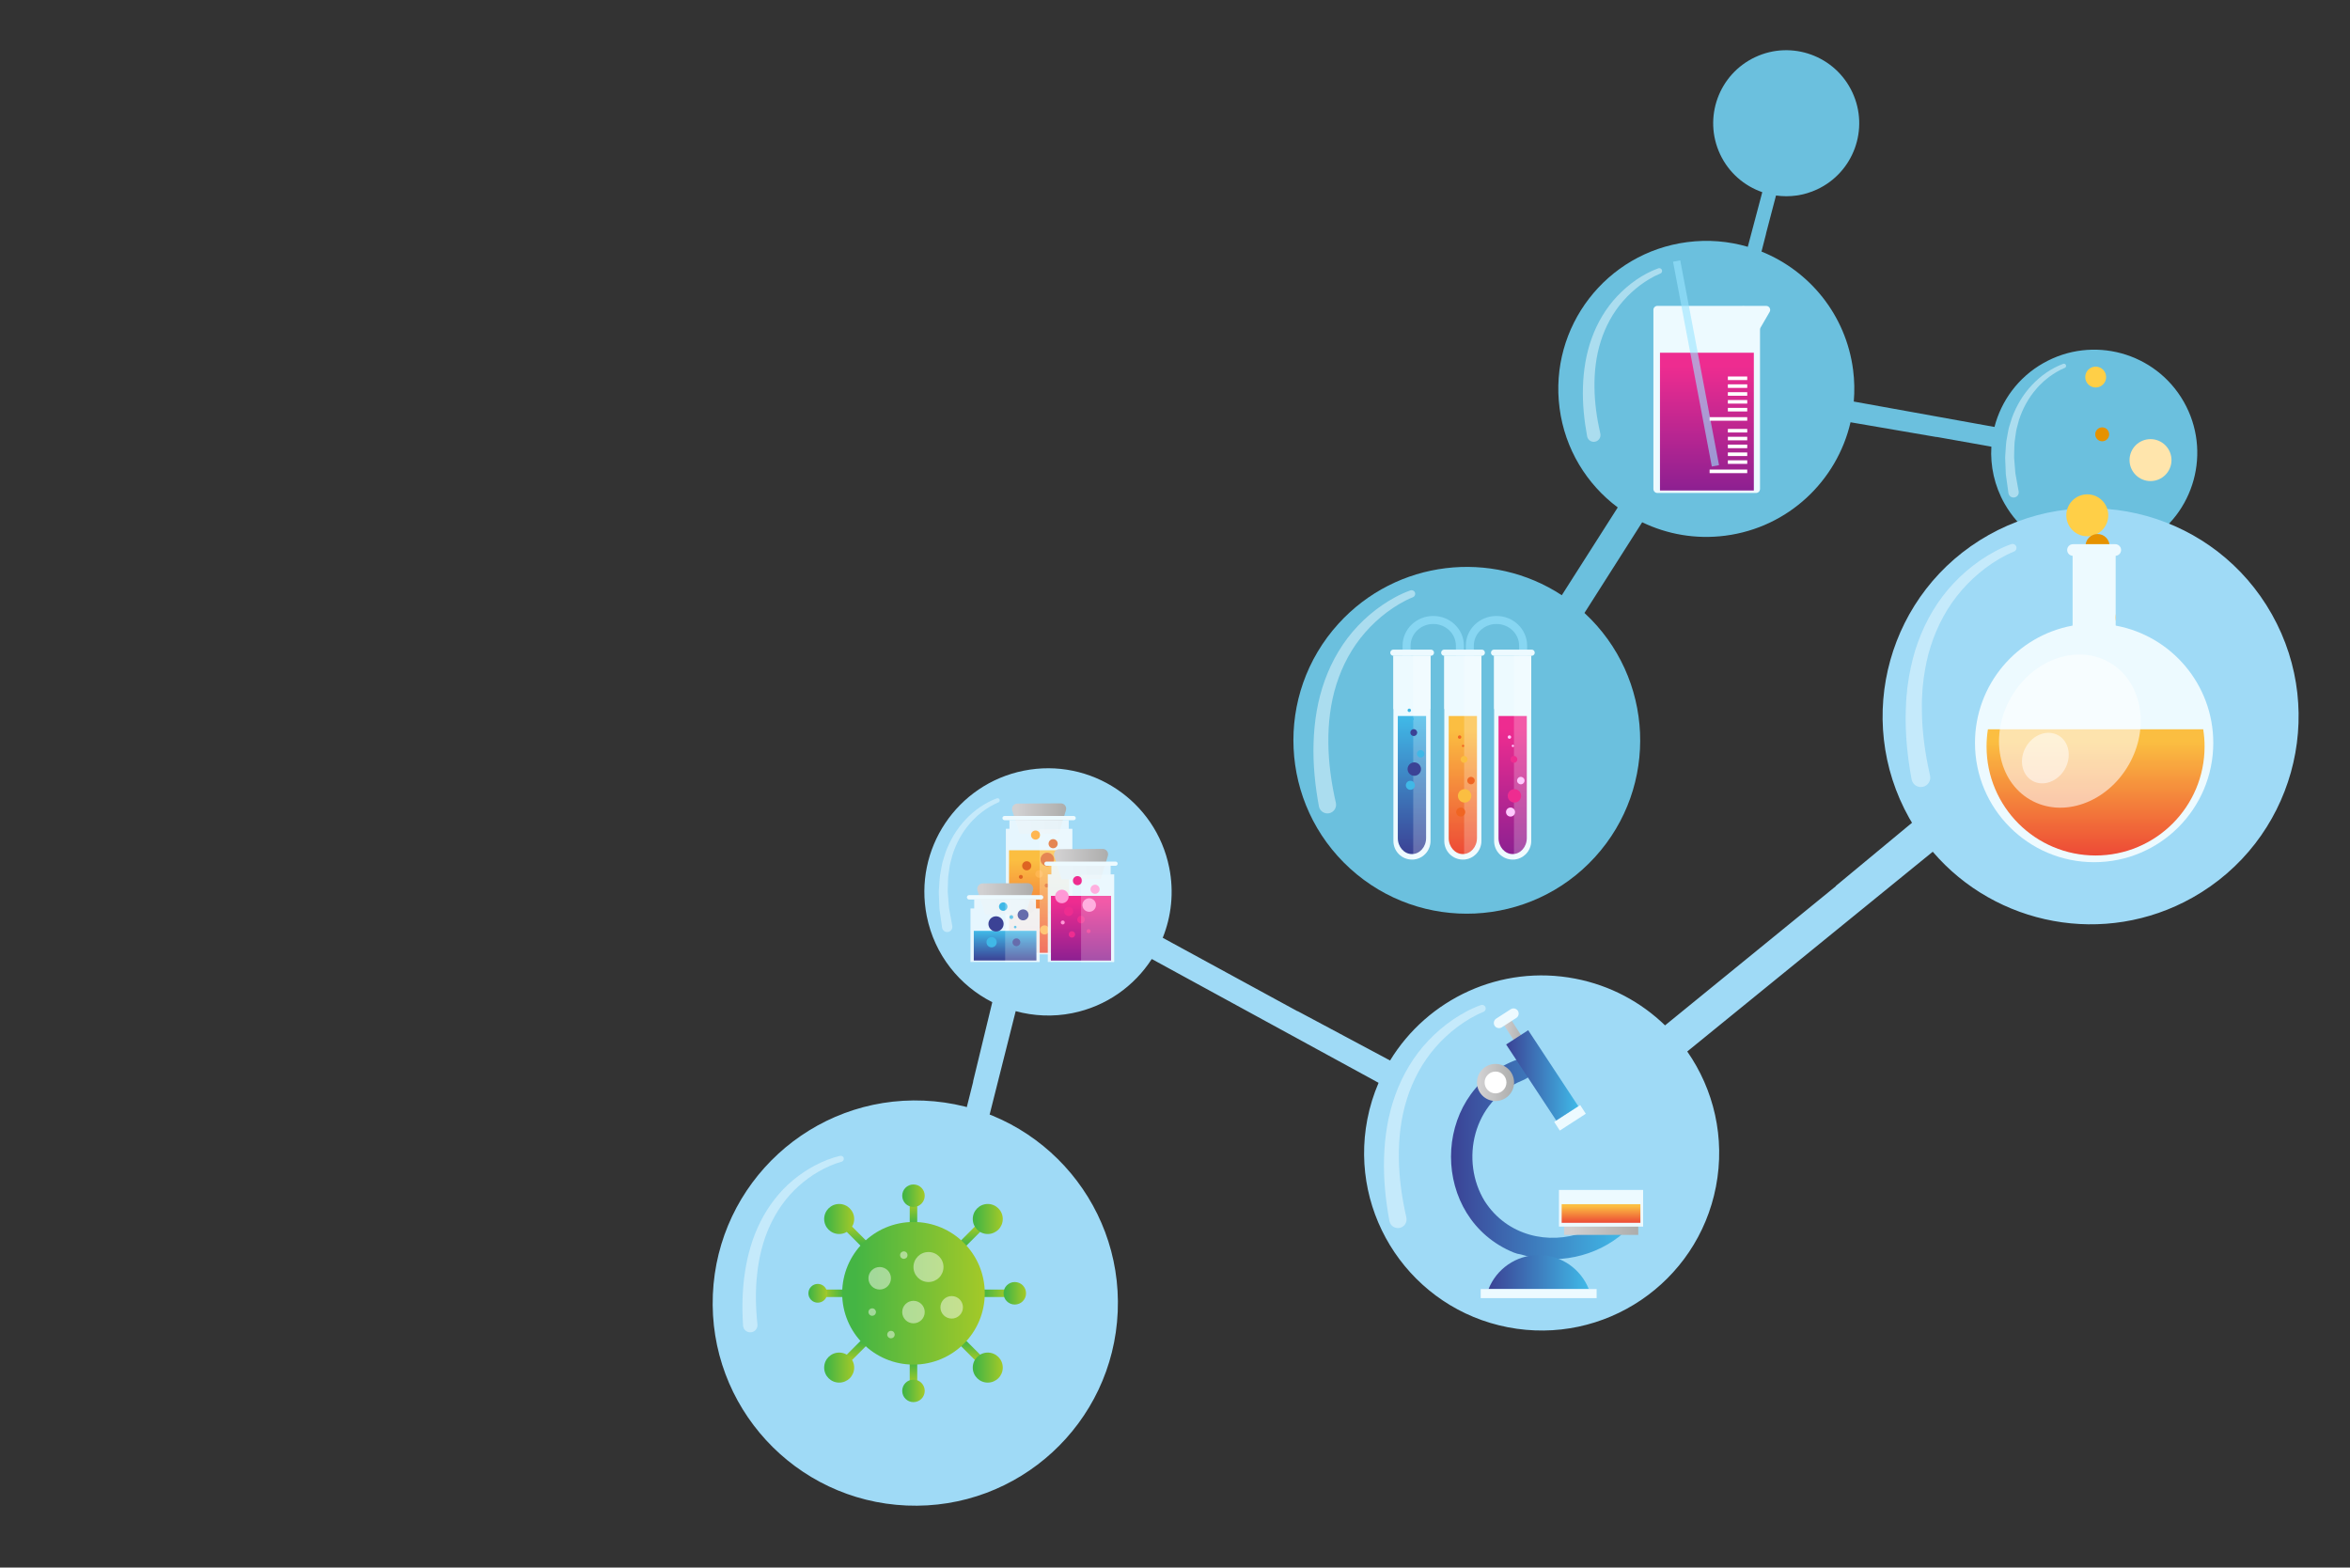 <svg width="1000" height="667" viewBox="0 0 1000 667" fill="none" xmlns="http://www.w3.org/2000/svg">
<rect x="0" y="0" width="1000" height="667" fill="#333333" stroke="none"/>
<g id="structure">
<g id="background">
<path id="path200" d="M929.265 170.956C917.28 149.904 890.5 142.554 869.448 154.54C858.722 160.646 851.578 170.598 848.712 181.672L788.842 170.864C789.217 166.448 789.142 161.928 788.548 157.353C785.506 133.968 769.996 115.27 749.576 107.042L751.533 99.401L751.498 99.393L755.75 83.188C761.512 84.006 767.565 83.237 773.232 80.593C788.78 73.334 795.5 54.846 788.24 39.298C780.982 23.75 762.494 17.03 746.946 24.289C731.398 31.546 724.678 50.034 731.937 65.582C735.634 73.504 742.253 79.117 749.906 81.774L743.738 105.017C735.621 102.644 726.896 101.861 717.969 103.022C683.477 107.509 659.152 139.108 663.638 173.6C665.924 191.169 675.252 206.088 688.404 215.917L664.593 253.274C634.786 233.705 594.35 238.138 569.594 265.349C542.17 295.492 544.374 342.158 574.516 369.582C604.66 397.006 651.326 394.802 678.749 364.66C706.045 334.658 703.978 288.297 674.24 260.822L698.798 222.226C709.437 227.356 721.63 229.568 734.217 227.932C761.034 224.444 781.697 204.564 787.46 179.68L824.093 185.969L824.102 185.917L847.389 190.054C846.894 198.254 848.665 206.685 853.032 214.356C865.016 235.408 891.797 242.757 912.848 230.772C933.9 218.788 941.249 192.006 929.265 170.956Z" fill="#6BC0DE"/>
<path id="path424" opacity="0.6" d="M598.552 282.666V274.743C598.552 268.702 603.63 263.804 609.894 263.804C616.158 263.804 621.237 268.702 621.237 274.743V322.652C621.237 323.871 622.266 324.835 623.482 324.755C624.592 324.683 625.453 323.763 625.453 322.652V274.743C625.453 268.702 630.532 263.804 636.797 263.804C643.061 263.804 648.138 268.702 648.138 274.743V282.943" stroke="#99E4FF" stroke-width="3.419" stroke-miterlimit="10" stroke-linecap="round"/>
<path id="path434" d="M600.834 365.76C596.474 365.76 592.94 362.227 592.94 357.867V279.046H608.728V357.867C608.728 362.227 605.194 365.76 600.834 365.76Z" fill="#EDFAFF"/>
<path id="path436" d="M608.728 279.046H592.94V301.71H608.728V279.046Z" fill="#EDFAFF"/>
<path id="path462" d="M594.816 304.679V356.587C594.816 360.358 597.511 363.415 600.835 363.415C604.157 363.415 606.851 360.358 606.851 356.587V304.679H594.816Z" fill="url(#paint0_linear)"/>
<path id="path480" opacity="0.22" d="M601.381 278.429L608.797 278.268L608.758 280.871L608.572 301.709V357.867C608.572 361.988 605.409 365.371 601.381 365.727V278.429Z" fill="white"/>
<path id="path490" d="M622.488 365.76C618.128 365.76 614.593 362.227 614.593 357.867V279.045H630.381V357.867C630.381 362.227 626.848 365.76 622.488 365.76Z" fill="#EDFAFF"/>
<path id="path492" d="M630.381 279.046H614.593V301.71H630.381V279.046Z" fill="#EDFAFF"/>
<path id="path518" d="M616.469 304.679V356.587C616.469 360.358 619.163 363.415 622.488 363.415C625.811 363.415 628.505 360.358 628.505 356.587V304.679H616.469Z" fill="url(#paint1_linear)"/>
<path id="path536" opacity="0.22" d="M623.035 278.429L630.389 278.315L630.4 280.871L630.225 301.709V357.867C630.225 361.988 627.063 365.371 623.035 365.727V278.429Z" fill="white"/>
<path id="path546" d="M603.001 321.163C602.776 320.315 603.281 319.445 604.13 319.22C604.977 318.996 605.848 319.5 606.073 320.348C606.297 321.196 605.792 322.065 604.944 322.291C604.096 322.516 603.226 322.011 603.001 321.163Z" fill="#40B8E7"/>
<path id="path550" d="M604.588 326.521C604.993 328.048 604.084 329.612 602.559 330.017C601.032 330.421 599.467 329.513 599.063 327.988C598.659 326.463 599.567 324.897 601.092 324.492C602.617 324.087 604.183 324.996 604.588 326.521Z" fill="#3B4295"/>
<path id="path554" d="M602.021 333.654C602.294 334.682 601.682 335.737 600.654 336.009C599.626 336.282 598.571 335.67 598.299 334.642C598.026 333.614 598.639 332.559 599.666 332.287C600.694 332.014 601.749 332.626 602.021 333.654Z" fill="#40B8E7"/>
<path id="path558" d="M603.017 311.346C603.223 312.127 602.759 312.929 601.978 313.137C601.197 313.343 600.394 312.878 600.187 312.097C599.981 311.317 600.445 310.514 601.226 310.307C602.007 310.099 602.81 310.565 603.017 311.346Z" fill="#3B4295"/>
<path id="path562" d="M601.627 305.868C601.697 306.128 601.542 306.394 601.282 306.463C601.022 306.532 600.757 306.376 600.687 306.118C600.618 305.859 600.773 305.592 601.033 305.523C601.291 305.454 601.558 305.61 601.627 305.868Z" fill="#40B8E7"/>
<path id="path566" d="M600.397 302.06C600.499 302.45 600.267 302.848 599.879 302.951C599.49 303.055 599.091 302.823 598.987 302.434C598.885 302.044 599.117 301.646 599.506 301.543C599.894 301.44 600.294 301.671 600.397 302.06Z" fill="#40B8E7"/>
<path id="path570" d="M624.418 332.553C624.192 331.705 624.698 330.836 625.546 330.61C626.394 330.385 627.263 330.89 627.488 331.738C627.714 332.586 627.208 333.456 626.36 333.681C625.512 333.906 624.643 333.401 624.418 332.553Z" fill="#F06522"/>
<path id="path574" d="M626.005 337.911C626.41 339.438 625.501 341.002 623.975 341.407C622.449 341.813 620.883 340.903 620.478 339.378C620.075 337.853 620.982 336.287 622.509 335.883C624.034 335.478 625.599 336.386 626.005 337.911Z" fill="#FBBE41"/>
<path id="path578" d="M623.437 345.045C623.711 346.073 623.099 347.128 622.071 347.4C621.043 347.673 619.988 347.06 619.716 346.032C619.443 345.005 620.055 343.951 621.083 343.679C622.111 343.405 623.165 344.017 623.437 345.045Z" fill="#F06522"/>
<path id="path582" d="M624.433 322.737C624.64 323.518 624.176 324.319 623.394 324.527C622.613 324.734 621.81 324.269 621.604 323.487C621.397 322.706 621.861 321.905 622.642 321.698C623.424 321.49 624.226 321.955 624.433 322.737Z" fill="#FBBE41"/>
<path id="path586" d="M623.043 317.259C623.112 317.517 622.959 317.784 622.697 317.853C622.439 317.923 622.173 317.767 622.104 317.508C622.035 317.248 622.189 316.983 622.449 316.913C622.708 316.844 622.975 316.999 623.043 317.259Z" fill="#F06522"/>
<path id="path590" d="M621.814 313.451C621.916 313.84 621.684 314.239 621.296 314.342C620.907 314.446 620.508 314.214 620.404 313.824C620.302 313.435 620.534 313.036 620.923 312.934C621.311 312.83 621.711 313.062 621.814 313.451Z" fill="#F06522"/>
<path id="path594" d="M608.912 279.033H592.911C592.188 279.033 591.603 278.448 591.603 277.724C591.603 277.001 592.188 276.414 592.911 276.414H608.912C609.635 276.414 610.22 277.001 610.22 277.724C610.22 278.448 609.635 279.033 608.912 279.033Z" fill="#EDFAFF"/>
<path id="path598" d="M630.586 279.033H614.546C613.834 279.033 613.256 278.456 613.256 277.744V277.704C613.256 276.992 613.834 276.414 614.546 276.414H630.586C631.298 276.414 631.875 276.992 631.875 277.704V277.744C631.875 278.456 631.298 279.033 630.586 279.033Z" fill="#EDFAFF"/>
<path id="path602" d="M643.69 365.76C639.33 365.76 635.796 362.227 635.796 357.867V279.045H651.583V357.867C651.583 362.227 648.05 365.76 643.69 365.76Z" fill="#EDFAFF"/>
<path id="path604" d="M651.583 279.046H635.796V301.71H651.583V279.046Z" fill="#EDFAFF"/>
<path id="path630" d="M637.671 304.679V356.587C637.671 360.358 640.365 363.415 643.691 363.415C647.013 363.415 649.707 360.358 649.707 356.587V304.679H637.671Z" fill="url(#paint2_linear)"/>
<path id="path648" opacity="0.22" d="M644.237 278.429L651.593 278.315L651.602 280.871L651.427 301.709V357.867C651.427 361.988 648.266 365.371 644.237 365.727V278.429Z" fill="white"/>
<path id="path658" d="M645.62 332.553C645.394 331.705 645.9 330.836 646.749 330.61C647.596 330.385 648.466 330.89 648.692 331.738C648.916 332.586 648.412 333.456 647.562 333.681C646.714 333.906 645.845 333.401 645.62 332.553Z" fill="#FFCAFE"/>
<path id="path682" d="M643.711 335.883C642.185 336.287 641.277 337.852 641.681 339.378C642.087 340.904 643.652 341.812 645.177 341.408C646.703 341.002 647.612 339.438 647.207 337.911C646.867 336.631 645.712 335.786 644.447 335.787C644.204 335.787 643.956 335.818 643.711 335.883Z" fill="url(#paint3_linear)"/>
<path id="path694" d="M644.639 345.045C644.912 346.073 644.3 347.128 643.272 347.4C642.244 347.673 641.19 347.06 640.918 346.032C640.644 345.005 641.258 343.951 642.284 343.679C643.312 343.405 644.367 344.017 644.639 345.045Z" fill="#FFCAFE"/>
<path id="path718" d="M643.845 321.698C643.064 321.904 642.599 322.706 642.805 323.487C643.012 324.268 643.815 324.734 644.596 324.527C645.377 324.32 645.841 323.518 645.636 322.738C645.461 322.082 644.869 321.648 644.221 321.648C644.097 321.648 643.971 321.664 643.845 321.698Z" fill="url(#paint4_linear)"/>
<path id="path730" d="M644.246 317.259C644.315 317.518 644.16 317.784 643.9 317.854C643.642 317.923 643.375 317.767 643.306 317.508C643.236 317.248 643.391 316.983 643.651 316.914C643.91 316.844 644.176 316.999 644.246 317.259Z" fill="#FFCAFE"/>
<path id="path734" d="M643.015 313.451C643.118 313.84 642.886 314.239 642.498 314.342C642.108 314.446 641.71 314.214 641.607 313.824C641.503 313.435 641.735 313.036 642.124 312.934C642.514 312.83 642.912 313.062 643.015 313.451Z" fill="#FFCAFE"/>
<path id="path738" d="M651.787 279.033H635.749C635.037 279.033 634.458 278.456 634.458 277.744V277.704C634.458 276.992 635.037 276.414 635.749 276.414H651.787C652.499 276.414 653.077 276.992 653.077 277.704V277.744C653.077 278.456 652.499 279.033 651.787 279.033Z" fill="#EDFAFF"/>
<path id="path742" d="M753.04 132.722C753.699 131.586 752.881 130.164 751.568 130.163L748.944 130.158V130.153H746.195L741.441 130.145L741.447 130.153H705.281C704.34 130.153 703.576 130.917 703.576 131.858V208.063C703.576 209.004 704.34 209.768 705.281 209.768H747.239C748.18 209.768 748.944 209.004 748.944 208.063V140.247C748.944 139.947 749.023 139.652 749.175 139.392L753.04 132.722Z" fill="#EDFAFF"/>
<path id="path768" d="M706.373 208.713H746.313V150.087H706.373V208.713Z" fill="url(#paint5_linear)"/>
<path id="path786" opacity="0.6" d="M731.502 197.924L728.434 198.51L711.93 111.364L714.998 110.777L731.502 197.924Z" fill="#99E4FF"/>
<path id="path794" d="M743.505 199.808H727.496V201.326H743.505V199.808Z" fill="white"/>
<path id="path796" d="M743.505 195.863H735.263V197.38H743.505V195.863Z" fill="white"/>
<path id="path798" d="M743.505 192.526H735.263V194.043H743.505V192.526Z" fill="white"/>
<path id="path800" d="M743.505 189.187H735.263V190.704H743.505V189.187Z" fill="white"/>
<path id="path802" d="M743.505 185.848H735.263V187.366H743.505V185.848Z" fill="white"/>
<path id="path804" d="M743.505 182.51H735.263V184.027H743.505V182.51Z" fill="white"/>
<path id="path806" d="M743.505 177.502H727.496V179.019H743.505V177.502Z" fill="white"/>
<path id="path808" d="M743.505 173.556H735.263V175.074H743.505V173.556Z" fill="white"/>
<path id="path810" d="M743.505 170.218H735.263V171.735H743.505V170.218Z" fill="white"/>
<path id="path812" d="M743.505 166.879H735.263V168.397H743.505V166.879Z" fill="white"/>
<path id="path814" d="M743.505 163.54H735.263V165.058H743.505V163.54Z" fill="white"/>
<path id="path816" d="M743.505 160.203H735.263V161.72H743.505V160.203Z" fill="white"/>
<path id="path856" opacity="0.5" d="M601.148 254.162C597.353 255.686 593.599 257.979 590.207 260.491C586.807 263.054 583.671 265.954 580.887 269.151C575.289 275.539 571.233 283.142 568.688 291.187C566.132 299.25 565.16 307.765 565.259 316.258C565.34 324.762 566.552 333.266 568.453 341.614C568.905 343.598 567.665 345.573 565.681 346.025C563.699 346.478 561.724 345.237 561.272 343.254C561.261 343.21 561.249 343.15 561.24 343.106C559.603 334.275 558.681 325.257 558.961 316.205C559.221 307.17 560.629 298.082 563.733 289.509C566.823 280.955 571.541 272.938 577.799 266.354C580.915 263.055 584.379 260.107 588.093 257.537C591.861 254.998 595.732 252.799 600.157 251.226C600.963 250.939 601.847 251.359 602.133 252.165C602.412 252.95 602.02 253.81 601.256 254.118L601.148 254.162Z" fill="#EDFAFF"/>
<path id="path872" opacity="0.5" d="M706.425 116.45C703.473 117.636 700.551 119.421 697.911 121.374C695.267 123.369 692.825 125.625 690.659 128.114C686.304 133.084 683.148 139.001 681.168 145.26C679.179 151.534 678.421 158.16 678.5 164.769C678.563 171.386 679.505 178.004 680.984 184.5C681.337 186.042 680.371 187.58 678.828 187.932C677.285 188.284 675.748 187.318 675.397 185.776C675.389 185.741 675.38 185.694 675.373 185.66C674.099 178.789 673.381 171.772 673.599 164.728C673.8 157.697 674.897 150.625 677.312 143.954C679.716 137.3 683.388 131.061 688.257 125.937C693.155 120.834 698.905 116.661 705.655 114.165C706.279 113.934 706.971 114.253 707.201 114.877C707.428 115.489 707.124 116.169 706.523 116.41L706.425 116.45Z" fill="#EDFAFF"/>
<path id="path888" opacity="0.5" d="M878.539 156.573C876.271 157.498 874.037 158.879 871.993 160.362C871.021 161.187 869.963 161.905 869.081 162.827L867.707 164.146C867.251 164.587 866.868 165.099 866.445 165.571C863.113 169.403 860.692 173.938 859.128 178.737L858.159 182.403C857.832 183.622 857.765 184.907 857.553 186.153C857.063 188.639 857.205 191.213 857.083 193.741C857.039 194.373 857.081 195.009 857.145 195.646L857.3 197.553L857.605 201.362L858.971 208.914L859.007 209.11C859.223 210.309 858.427 211.455 857.229 211.671C856.031 211.889 854.885 211.093 854.668 209.895C854.664 209.869 854.659 209.833 854.655 209.806L853.54 201.807L853.377 197.755L853.297 195.733C853.259 195.059 853.241 194.385 853.313 193.706C853.545 191.001 853.517 188.287 854.144 185.622C854.423 184.291 854.557 182.935 854.959 181.633L856.164 177.731C858.053 172.626 860.869 167.847 864.597 163.897C868.329 159.939 872.768 156.754 877.947 154.815C878.425 154.635 878.957 154.878 879.137 155.358C879.313 155.827 879.083 156.35 878.621 156.539L878.539 156.573Z" fill="#EDFAFF"/>
<path id="path914" d="M730.187 504.945C734.222 484.082 729.239 463.574 717.979 447.416L822.447 362.424C849.359 393.857 895.557 402.986 932.995 381.936C975.603 357.98 990.721 304.022 966.766 261.416C942.81 218.809 888.851 203.69 846.245 227.645C803.638 251.601 788.519 305.56 812.475 348.166C812.843 348.821 813.241 349.45 813.623 350.092L781.19 376.981L781.246 377.052L708.53 436.306C698.355 426.449 685.31 419.322 670.363 416.432C638.517 410.273 607.483 425.098 591.522 451.25L552.194 430.253L552.163 430.308L494.782 399.046C498.454 389.89 499.626 379.612 497.549 369.214C491.858 340.722 464.146 322.24 435.654 327.932C407.161 333.622 388.678 361.334 394.37 389.826C397.661 406.305 408.338 419.394 422.251 426.437L414.079 460.173L414.141 460.189L398.221 523.565C388.438 522.3 378.191 523.734 368.645 528.345C342.481 540.98 331.514 572.433 344.15 598.597C356.785 624.761 388.238 635.729 414.402 623.092C440.566 610.457 451.533 579.004 438.898 552.841C432.462 539.514 421.135 530.16 408.122 525.829L432.211 430.254C439.825 432.324 448.003 432.761 456.266 431.11C470.777 428.212 482.667 419.584 490.114 408.068L586.627 460.748C584.529 465.638 582.902 470.817 581.85 476.257C573.929 517.22 600.714 556.848 641.675 564.769C682.638 572.692 722.266 545.908 730.187 504.945Z" fill="#9FDAF6"/>
<path id="path1004" d="M451.392 341.83L432.904 341.936C431.365 341.946 430.279 343.442 430.745 344.907L433.869 354.72L450.599 354.624L453.587 344.77C454.032 343.304 452.933 341.83 451.404 341.828C451.4 341.828 451.396 341.828 451.392 341.83Z" fill="url(#paint6_linear)"/>
<path id="path1022" opacity="0.9" d="M454.783 352.659V348.991H429.549V352.659H428.027V406.029H456.305V352.659H454.783Z" fill="#EDFAFF"/>
<path id="path1054" d="M429.375 405.436H454.956V361.802H429.375V405.436Z" fill="url(#paint7_linear)"/>
<path id="path1066" d="M456.873 349H427.459C426.965 349 426.561 348.596 426.561 348.102C426.561 347.61 426.965 347.206 427.459 347.206H456.873C457.367 347.206 457.771 347.61 457.771 348.102C457.771 348.596 457.367 349 456.873 349Z" fill="#EDFAFF"/>
<path id="path1070" d="M443.753 371.666C443.877 372.541 443.267 373.353 442.391 373.477C441.515 373.601 440.705 372.993 440.581 372.117C440.455 371.241 441.065 370.429 441.941 370.305C442.817 370.181 443.629 370.79 443.753 371.666Z" fill="#FFB650"/>
<path id="path1074" d="M442.801 366.11C442.577 364.534 443.673 363.076 445.249 362.852C446.825 362.628 448.284 363.724 448.508 365.301C448.733 366.876 447.636 368.336 446.06 368.56C444.484 368.784 443.025 367.688 442.801 366.11Z" fill="#DE6422"/>
<path id="path1078" d="M434.705 386.189C434.481 384.613 435.577 383.154 437.153 382.93C438.731 382.706 440.189 383.802 440.413 385.378C440.637 386.954 439.54 388.413 437.965 388.637C436.389 388.861 434.929 387.766 434.705 386.189Z" fill="#DE6422"/>
<path id="path1082" d="M446.22 359.273C446.069 358.211 446.808 357.229 447.869 357.079C448.932 356.927 449.914 357.665 450.065 358.727C450.216 359.789 449.477 360.772 448.416 360.921C447.354 361.073 446.37 360.335 446.22 359.273Z" fill="#DE6422"/>
<path id="path1086" d="M436.947 378.39C436.841 377.642 437.361 376.953 438.107 376.846C438.853 376.741 439.543 377.258 439.65 378.006C439.755 378.752 439.237 379.442 438.491 379.549C437.745 379.654 437.054 379.137 436.947 378.39Z" fill="#FFB650"/>
<path id="path1090" d="M434.985 368.677C434.834 367.615 435.571 366.633 436.634 366.482C437.695 366.33 438.679 367.069 438.83 368.131C438.981 369.193 438.242 370.175 437.181 370.326C436.119 370.478 435.135 369.739 434.985 368.677Z" fill="#DE6422"/>
<path id="path1094" d="M442.543 395.959C442.393 394.898 443.131 393.915 444.193 393.765C445.254 393.613 446.238 394.351 446.389 395.414C446.539 396.475 445.801 397.458 444.739 397.609C443.678 397.761 442.694 397.022 442.543 395.959Z" fill="#FFB650"/>
<path id="path1098" d="M438.741 355.603C438.591 354.541 439.329 353.559 440.391 353.408C441.452 353.256 442.436 353.995 442.587 355.057C442.737 356.119 441.999 357.101 440.937 357.252C439.876 357.404 438.892 356.665 438.741 355.603Z" fill="#FFB650"/>
<path id="path1102" d="M433.726 372.619C434.006 372.246 434.537 372.17 434.91 372.451C435.283 372.731 435.358 373.261 435.078 373.635C434.798 374.009 434.267 374.083 433.894 373.803C433.521 373.523 433.446 372.993 433.726 372.619Z" fill="#DE6422"/>
<path id="path1106" d="M446.411 387.709C446.691 387.336 447.22 387.261 447.595 387.541C447.967 387.821 448.043 388.351 447.763 388.725C447.482 389.099 446.952 389.173 446.579 388.893C446.206 388.613 446.131 388.083 446.411 387.709Z" fill="#DE6422"/>
<path id="path1110" d="M444.719 376.303C444.999 375.93 445.53 375.854 445.903 376.135C446.275 376.415 446.351 376.944 446.071 377.319C445.791 377.691 445.26 377.767 444.887 377.487C444.514 377.206 444.439 376.675 444.719 376.303Z" fill="#DE6422"/>
<path id="path1120" opacity="0.22" d="M442.384 406.169V352.829C442.384 352.829 457.573 352.8 456.326 352.8L456.362 353.997V406.169H442.384Z" fill="white"/>
<path id="path1150" d="M469.231 361.223L450.741 361.33C449.204 361.34 448.115 362.838 448.583 364.302L451.707 374.115L468.436 374.018L471.425 364.164C471.869 362.7 470.772 361.223 469.244 361.223C469.239 361.223 469.235 361.223 469.231 361.223Z" fill="url(#paint8_linear)"/>
<path id="path1168" opacity="0.9" d="M472.621 372.052V368.384H447.386V372.052H445.865V409.325H474.142V372.052H472.621Z" fill="#EDFAFF"/>
<path id="path1200" d="M447.213 408.732H472.793V381.195H447.213V408.732Z" fill="url(#paint9_linear)"/>
<path id="path1212" d="M474.71 368.394H445.296C444.802 368.394 444.398 367.99 444.398 367.497C444.398 367.004 444.802 366.6 445.296 366.6H474.71C475.204 366.6 475.608 367.004 475.608 367.497C475.608 367.99 475.204 368.394 474.71 368.394Z" fill="#EDFAFF"/>
<path id="path1216" d="M461.59 391.06C461.714 391.936 461.105 392.748 460.229 392.872C459.354 392.996 458.542 392.386 458.418 391.512C458.294 390.636 458.902 389.824 459.779 389.7C460.654 389.576 461.466 390.185 461.59 391.06Z" fill="#EE2C90"/>
<path id="path1220" d="M460.638 385.505C460.414 383.929 461.51 382.47 463.086 382.246C464.662 382.022 466.122 383.118 466.346 384.694C466.57 386.27 465.473 387.729 463.897 387.953C462.322 388.177 460.862 387.082 460.638 385.505Z" fill="#FF98D6"/>
<path id="path1224" d="M449.005 381.864C448.781 380.288 449.877 378.83 451.453 378.606C453.029 378.382 454.489 379.478 454.713 381.055C454.937 382.63 453.84 384.09 452.264 384.314C450.688 384.538 449.229 383.442 449.005 381.864Z" fill="#FF98D6"/>
<path id="path1228" d="M464.058 378.668C463.907 377.605 464.644 376.622 465.707 376.472C466.768 376.32 467.752 377.06 467.902 378.121C468.054 379.182 467.315 380.165 466.252 380.316C465.191 380.468 464.208 379.729 464.058 378.668Z" fill="#FF98D6"/>
<path id="path1232" d="M454.785 397.784C454.678 397.037 455.198 396.346 455.945 396.241C456.69 396.134 457.382 396.653 457.488 397.4C457.594 398.145 457.074 398.837 456.329 398.944C455.582 399.049 454.892 398.53 454.785 397.784Z" fill="#EE2C90"/>
<path id="path1236" d="M452.822 388.071C452.671 387.01 453.41 386.027 454.471 385.877C455.532 385.725 456.516 386.463 456.667 387.526C456.818 388.587 456.079 389.57 455.018 389.721C453.956 389.873 452.972 389.134 452.822 388.071Z" fill="#EE2C90"/>
<path id="path1240" d="M456.578 374.997C456.428 373.936 457.166 372.953 458.228 372.802C459.289 372.65 460.273 373.389 460.424 374.45C460.574 375.513 459.836 376.496 458.774 376.646C457.713 376.797 456.729 376.058 456.578 374.997Z" fill="#EE2C90"/>
<path id="path1244" d="M451.563 392.014C451.843 391.641 452.374 391.565 452.747 391.846C453.121 392.126 453.197 392.655 452.915 393.03C452.635 393.402 452.105 393.478 451.731 393.198C451.358 392.917 451.283 392.386 451.563 392.014Z" fill="#FF98D6"/>
<path id="path1248" d="M462.556 395.696C462.836 395.324 463.367 395.248 463.74 395.528C464.114 395.81 464.188 396.339 463.908 396.712C463.628 397.086 463.098 397.162 462.724 396.88C462.351 396.6 462.276 396.07 462.556 395.696Z" fill="#EE2C90"/>
<path id="path1258" opacity="0.22" d="M460.025 409.466V372.223C460.025 372.223 475.213 372.193 473.968 372.193L474.004 373.39V409.466H460.025Z" fill="white"/>
<path id="path1288" d="M437.289 375.787L418.189 375.896C416.601 375.904 415.477 377.451 415.959 378.964L419.188 389.103L436.469 389.003L439.557 378.824C440.016 377.311 438.883 375.787 437.304 375.787C437.299 375.787 437.293 375.787 437.289 375.787Z" fill="url(#paint10_linear)"/>
<path id="path1306" opacity="0.9" d="M440.847 386.563V382.742H414.559V386.563H412.973V409.319H442.431V386.563H440.847Z" fill="#EDFAFF"/>
<path id="path1338" d="M414.377 408.702H441.027V396.088H414.377V408.702Z" fill="url(#paint11_linear)"/>
<path id="path1350" d="M443.024 382.752H412.381C411.868 382.752 411.446 382.332 411.446 381.819C411.446 381.304 411.868 380.884 412.381 380.884H443.024C443.537 380.884 443.958 381.304 443.958 381.819C443.958 382.332 443.537 382.752 443.024 382.752Z" fill="#EDFAFF"/>
<path id="path1354" d="M425.17 386.237C424.915 385.277 425.486 384.294 426.446 384.039C427.404 383.785 428.388 384.357 428.643 385.315C428.898 386.274 428.327 387.259 427.367 387.513C426.408 387.767 425.424 387.197 425.17 386.237Z" fill="#40B8E7"/>
<path id="path1358" d="M426.965 392.299C427.422 394.026 426.394 395.797 424.669 396.254C422.942 396.713 421.173 395.685 420.714 393.958C420.257 392.231 421.285 390.462 423.01 390.003C424.737 389.546 426.507 390.574 426.965 392.299Z" fill="#3B4295"/>
<path id="path1362" d="M437.614 388.69C437.945 389.935 437.204 391.213 435.958 391.543C434.713 391.874 433.436 391.131 433.106 389.886C432.776 388.642 433.517 387.365 434.762 387.034C436.006 386.705 437.284 387.445 437.614 388.69Z" fill="#3B4295"/>
<path id="path1366" d="M424.06 400.369C424.368 401.532 423.676 402.725 422.514 403.033C421.351 403.341 420.158 402.649 419.85 401.487C419.54 400.324 420.234 399.131 421.396 398.823C422.559 398.513 423.752 399.207 424.06 400.369Z" fill="#40B8E7"/>
<path id="path1370" d="M434.113 400.531C434.348 401.415 433.821 402.322 432.938 402.556C432.054 402.79 431.146 402.264 430.913 401.38C430.678 400.496 431.204 399.59 432.088 399.355C432.973 399.12 433.878 399.647 434.113 400.531Z" fill="#3B4295"/>
<path id="path1374" d="M432.541 394.333C432.619 394.628 432.445 394.928 432.151 395.006C431.857 395.082 431.557 394.909 431.478 394.616C431.401 394.321 431.575 394.021 431.869 393.944C432.162 393.865 432.463 394.04 432.541 394.333Z" fill="#40B8E7"/>
<path id="path1378" d="M431.149 390.026C431.265 390.466 431.004 390.916 430.564 391.034C430.124 391.15 429.673 390.887 429.556 390.447C429.44 390.007 429.701 389.556 430.141 389.44C430.581 389.324 431.033 389.586 431.149 390.026Z" fill="#40B8E7"/>
<path id="path1388" opacity="0.22" d="M427.725 409.466V382.742C427.725 382.742 436.598 382.795 440.509 382.786C440.664 382.786 440.809 386.715 440.946 386.714C441.982 386.713 442.537 386.71 442.25 386.71L442.286 387.958V409.466H427.725Z" fill="white"/>
<path id="path1404" opacity="0.5" d="M856.912 234.737C852.78 236.397 848.69 238.896 844.995 241.631C841.292 244.423 837.876 247.581 834.843 251.064C828.748 258.021 824.33 266.304 821.558 275.065C820.108 279.435 819.268 283.989 818.599 288.543C818.339 290.839 818.046 293.124 817.974 295.439C817.794 297.741 817.815 300.06 817.823 302.373C817.91 311.636 819.23 320.899 821.3 329.992C821.794 332.153 820.442 334.303 818.282 334.796C816.122 335.289 813.972 333.937 813.479 331.777C813.468 331.731 813.454 331.665 813.446 331.617C811.662 321.999 810.659 312.175 810.962 302.316C811.052 299.851 811.134 297.391 811.424 294.933C811.604 292.472 812.012 290.029 812.392 287.588C813.304 282.731 814.412 277.887 816.16 273.237C819.524 263.921 824.663 255.188 831.482 248.017C834.875 244.425 838.648 241.213 842.694 238.412C846.798 235.648 851.014 233.253 855.834 231.539C856.711 231.227 857.675 231.685 857.987 232.563C858.291 233.417 857.864 234.353 857.031 234.689L856.912 234.737Z" fill="#EDFAFF"/>
<path id="path1420" opacity="0.5" d="M631.148 430.607C627.353 432.131 623.599 434.424 620.207 436.936C616.807 439.499 613.671 442.399 610.887 445.596C605.289 451.983 601.233 459.587 598.688 467.632C596.132 475.695 595.16 484.209 595.259 492.703C595.34 501.207 596.552 509.711 598.453 518.06C598.905 520.043 597.665 522.017 595.681 522.469C593.699 522.921 591.724 521.681 591.272 519.697C591.261 519.655 591.249 519.595 591.24 519.551C589.603 510.72 588.681 501.701 588.961 492.649C589.221 483.615 590.629 474.525 593.733 465.953C596.823 457.4 601.541 449.383 607.799 442.799C610.915 439.501 614.379 436.552 618.093 433.98C621.861 431.443 625.732 429.245 630.157 427.671C630.963 427.384 631.847 427.804 632.133 428.609C632.412 429.395 632.02 430.255 631.256 430.564L631.148 430.607Z" fill="#EDFAFF"/>
<path id="path1436" opacity="0.5" d="M424.761 341.462C422.493 342.386 420.261 343.767 418.215 345.251C417.243 346.075 416.185 346.793 415.303 347.715L413.929 349.035C413.473 349.477 413.09 349.989 412.667 350.459C409.335 354.291 406.914 358.826 405.351 363.626L404.381 367.293C404.053 368.511 403.987 369.797 403.775 371.042C403.285 373.529 403.427 376.101 403.305 378.629C403.261 379.262 403.303 379.898 403.369 380.535L403.523 382.442L403.827 386.251L405.193 393.803L405.229 393.999C405.445 395.198 404.65 396.343 403.451 396.561C402.254 396.777 401.107 395.982 400.89 394.783C400.886 394.758 400.879 394.722 400.877 394.695L399.762 386.697L399.599 382.645L399.519 380.621C399.482 379.947 399.465 379.273 399.535 378.595C399.767 375.89 399.739 373.175 400.366 370.51C400.646 369.179 400.779 367.823 401.182 366.522L402.386 362.619C404.275 357.515 407.093 352.735 410.819 348.785C414.551 344.827 418.989 341.643 424.169 339.705C424.647 339.525 425.181 339.767 425.359 340.246C425.535 340.715 425.305 341.239 424.843 341.429L424.761 341.462Z" fill="#EDFAFF"/>
<path id="path1470" d="M475.629 558.118C473.616 605.696 433.413 642.632 385.837 640.617C338.261 638.602 301.325 598.401 303.34 550.824C305.353 503.249 345.555 466.313 393.132 468.326C440.708 470.341 477.644 510.541 475.629 558.118Z" fill="#9FDAF6"/>
<path id="path1480" opacity="0.5" d="M358.036 494.353C354.744 495.239 351.407 496.767 348.349 498.511C345.283 500.298 342.397 502.387 339.775 504.761C334.509 509.495 330.397 515.391 327.496 521.801C324.581 528.225 322.933 535.179 322.175 542.222C321.4 549.271 321.563 556.434 322.312 563.535C322.491 565.222 321.268 566.734 319.581 566.913C317.895 567.091 316.381 565.869 316.203 564.182C316.199 564.145 316.195 564.094 316.192 564.055C315.709 556.583 315.84 549.023 316.965 541.554C318.075 534.099 320.14 526.714 323.559 519.921C326.961 513.145 331.663 506.971 337.496 502.139C340.401 499.715 343.563 497.617 346.893 495.855C350.264 494.126 353.687 492.689 357.507 491.823C358.201 491.665 358.893 492.102 359.051 492.797C359.204 493.474 358.793 494.147 358.129 494.327L358.036 494.353Z" fill="#EDFAFF"/>
<path id="path1578" d="M644.091 451.43C608.573 466.05 608.573 518.326 644.091 532.946C645.12 533.372 646.153 533.632 647.144 533.763C662.148 538.475 679.316 534.891 691.117 524.432H673.572C659.129 529.716 641.42 526.004 631.832 511.178C631.827 511.17 631.82 511.16 631.815 511.154C621.261 494.019 626.563 468.499 647.719 459.79C651.165 458.34 654.131 455.722 653.711 453.238C653.447 451.599 651.307 450.512 648.571 450.512C647.176 450.512 645.627 450.794 644.091 451.43Z" fill="url(#paint12_linear)"/>
<path id="path1602" d="M628.496 460.603C628.496 464.964 632.032 468.502 636.395 468.502C640.757 468.502 644.293 464.964 644.293 460.603C644.293 456.239 640.757 452.703 636.395 452.703C632.032 452.703 628.496 456.239 628.496 460.603Z" fill="url(#paint13_linear)"/>
<path id="path1614" d="M641.036 460.603C641.036 463.167 638.958 465.244 636.395 465.244C633.832 465.244 631.752 463.167 631.752 460.603C631.752 458.039 633.832 455.961 636.395 455.961C638.958 455.961 641.036 458.039 641.036 460.603Z" fill="white"/>
<path id="path1638" d="M665.569 525.46H697.125V521.784H665.569V525.46Z" fill="url(#paint14_linear)"/>
<path id="path1662" d="M638.204 433.438L646.027 445.546L649.204 443.494L641.383 431.386L638.204 433.438Z" fill="url(#paint15_linear)"/>
<path id="path1674" d="M645.239 433.135L639.057 437.128C638.038 437.787 636.677 437.496 636.018 436.475C635.359 435.455 635.651 434.095 636.671 433.436L642.854 429.442C643.874 428.783 645.234 429.076 645.893 430.096C646.551 431.115 646.259 432.476 645.239 433.135Z" fill="#EDFAFF"/>
<path id="path1678" d="M674.813 473.916L663.747 481.066L661.36 477.374L672.428 470.224L674.813 473.916Z" fill="#EDFAFF"/>
<path id="path1704" d="M640.907 444.434L662.225 476.767L671.613 470.7L650.293 438.368L640.907 444.434Z" fill="url(#paint16_linear)"/>
<path id="path1730" d="M633.407 548.542H676.092C672.731 540.043 664.445 534.028 654.749 534.028C645.055 534.028 636.769 540.043 633.407 548.542Z" fill="url(#paint17_linear)"/>
<path id="path1740" d="M679.415 552.366H630.084V548.504H679.415V552.366Z" fill="#EDFAFF"/>
<path id="path1890" d="M699.196 521.923H663.385V506.331H699.196V521.923Z" fill="#EDFAFF"/>
<path id="path1916" d="M664.537 520.315H698.045V512.416H664.537V520.315Z" fill="url(#paint18_linear)"/>
</g>
<g id="bottleBubbles">
<g id="bubbles3">
<path id="8" d="M897.728 278.726C895.732 280.724 892.494 280.724 890.497 278.726C888.501 276.73 888.501 273.493 890.497 271.497C892.494 269.501 895.732 269.501 897.728 271.497C899.724 273.493 899.724 276.73 897.728 278.726Z" fill="#FFE5AC"/>
<path id="7" d="M892 271C892 273.209 890.209 274.999 888 274.999C885.791 274.999 884 273.209 884 271C884 268.791 885.791 267 888 267C890.209 267 892 268.791 892 271Z" fill="#FFCF47"/>
<path id="6" d="M897 248.999C897 252.314 894.311 255 890.999 255C887.686 255 885 252.314 885 248.999C885 245.683 887.686 243 890.999 243C894.311 243 897 245.683 897 248.999Z" fill="#FFE5AC"/>
<path id="5" d="M898.049 238.885C898.049 241.646 895.81 243.885 893.049 243.885C890.287 243.885 888.049 241.646 888.049 238.885C888.049 236.124 890.287 233.885 893.049 233.885C895.81 233.885 898.049 236.124 898.049 238.885Z" fill="#FFCF47"/>
<path id="4" d="M900.302 262.775C900.302 264.985 898.509 266.776 896.301 266.776C894.092 266.776 892.302 264.985 892.302 262.775C892.302 260.565 894.092 258.776 896.301 258.776C898.509 258.776 900.302 260.565 900.302 262.775Z" fill="#E69200"/>
<path id="3" d="M890 285.5C890 287.433 888.433 288.999 886.5 288.999C884.567 288.999 883 287.433 883 285.5C883 283.567 884.567 282 886.5 282C888.433 282 890 283.567 890 285.5Z" fill="#FFE5AC"/>
<path id="2" d="M899 298C899 302.418 895.419 305.998 891.001 305.998C886.581 305.998 883 302.418 883 298C883 293.582 886.581 290 891.001 290C895.419 290 899 293.582 899 298Z" fill="#FFCF47"/>
<path id="1" d="M896.899 314.962C894.903 316.959 891.665 316.959 889.668 314.962C887.672 312.966 887.672 309.728 889.668 307.732C891.665 305.736 894.903 305.736 896.899 307.732C898.895 309.728 898.895 312.966 896.899 314.962Z" fill="#E69200"/>
</g>
<g id="bubbles">
<path id="5_2" d="M896.221 160.443C896.221 162.896 894.232 164.885 891.779 164.885C889.325 164.885 887.336 162.896 887.336 160.443C887.336 157.989 889.325 156 891.779 156C894.232 156 896.221 157.989 896.221 160.443Z" fill="#FFCF47"/>
<path id="4_2" d="M897.516 184.812C897.516 186.449 896.188 187.776 894.552 187.776C892.916 187.776 891.589 186.449 891.589 184.812C891.589 183.174 892.916 181.849 894.552 181.849C896.188 181.849 897.516 183.174 897.516 184.812Z" fill="#E69200"/>
<path id="3_2" d="M924.038 195.776C924.038 200.705 920.042 204.701 915.112 204.701C910.182 204.701 906.186 200.705 906.186 195.776C906.186 190.847 910.182 186.851 915.112 186.851C920.042 186.851 924.038 190.847 924.038 195.776Z" fill="#FFE5AC"/>
<path id="2_2" d="M897.139 219.275C897.139 224.205 893.143 228.199 888.214 228.199C883.283 228.199 879.287 224.205 879.287 219.275C879.287 214.346 883.283 210.35 888.214 210.35C893.143 210.35 897.139 214.346 897.139 219.275Z" fill="#FFCF47"/>
<path id="1_2" d="M896.186 235.962C894.19 237.959 890.953 237.959 888.955 235.962C886.959 233.966 886.959 230.728 888.955 228.732C890.953 226.736 894.19 226.736 896.186 228.732C898.182 230.728 898.182 233.966 896.186 235.962Z" fill="#E69200"/>
</g>
<g id="bubbles2">
<path id="6_2" d="M890 249.5C890 250.88 888.881 252 887.5 252C886.119 252 885 250.88 885 249.5C885 248.119 886.119 247 887.5 247C888.881 247 890 248.119 890 249.5Z" fill="#FFE5AC"/>
<path id="5_3" d="M896.934 239.443C896.934 241.896 894.945 243.885 892.491 243.885C890.038 243.885 888.049 241.896 888.049 239.443C888.049 236.989 890.038 235 892.491 235C894.945 235 896.934 236.989 896.934 239.443Z" fill="#FFCF47"/>
<path id="4_3" d="M898.927 254.963C898.927 256.6 897.599 257.927 895.963 257.927C894.327 257.927 893 256.6 893 254.963C893 253.325 894.327 252 895.963 252C897.599 252 898.927 253.325 898.927 254.963Z" fill="#E69200"/>
<path id="7_2" d="M889.927 262.963C889.927 264.6 888.599 265.927 886.963 265.927C885.327 265.927 884 264.6 884 262.963C884 261.325 885.327 260 886.963 260C888.599 260 889.927 261.325 889.927 262.963Z" fill="#FFCF47"/>
<path id="3_3" d="M901 277.999C901 282.417 897.419 285.999 893.001 285.999C888.581 285.999 885 282.417 885 277.999C885 273.581 888.581 270 893.001 270C897.419 270 901 273.581 901 277.999Z" fill="#FFE5AC"/>
<path id="2_3" d="M898 298.499C898 302.641 894.642 305.998 890.501 305.998C886.358 305.998 883 302.641 883 298.499C883 294.358 886.358 291 890.501 291C894.642 291 898 294.358 898 298.499Z" fill="#FFCF47"/>
<path id="1_3" d="M896.899 314.962C894.903 316.959 891.665 316.959 889.668 314.962C887.672 312.966 887.672 309.728 889.668 307.732C891.665 305.736 894.903 305.736 896.899 307.732C898.895 309.728 898.895 312.966 896.899 314.962Z" fill="#E69200"/>
</g>
<g id="flask">
<path id="path1810" d="M900.366 266.212L900.279 266.043V234.944H881.961V266.043L881.874 266.212C858.29 270.565 840.419 291.241 840.419 316.111C840.419 344.143 863.118 366.868 891.119 366.868C919.121 366.868 941.821 344.143 941.821 316.111C941.821 291.241 923.949 270.565 900.366 266.212Z" fill="#EDFAFF"/>
<path id="path1836" d="M845.922 310.308C845.542 312.695 845.344 315.14 845.344 317.632C845.344 343.249 866.111 364.019 891.73 364.019C917.346 364.019 938.115 343.249 938.115 317.632C938.115 315.14 937.915 312.695 937.536 310.308H845.922Z" fill="url(#paint19_linear)"/>
<path id="path1854" opacity="0.57" d="M905.789 325.525C896.476 341.658 877.735 348.274 863.931 340.305C850.128 332.334 846.487 312.797 855.801 296.663C865.115 280.531 883.856 273.914 897.66 281.885C911.464 289.854 915.103 309.393 905.789 325.525Z" fill="white"/>
<path id="path1870" opacity="0.52" d="M878.616 327.334C875.54 332.661 869.353 334.845 864.796 332.214C860.239 329.582 859.036 323.131 862.112 317.805C865.187 312.478 871.373 310.294 875.932 312.925C880.489 315.557 881.692 322.007 878.616 327.334Z" fill="white"/>
<path id="path1880" d="M900.118 236.509H882.123C880.755 236.509 879.646 235.4 879.646 234.032C879.646 232.662 880.755 231.554 882.123 231.554H900.118C901.486 231.554 902.595 232.662 902.595 234.032C902.595 235.4 901.486 236.509 900.118 236.509Z" fill="#EDFAFF"/>
</g>
</g>
<g id="virus">
<path id="path2050" d="M387.115 513.581V519.969C387.115 520.851 387.829 521.565 388.712 521.565C389.593 521.565 390.309 520.851 390.309 519.969V513.581C390.309 512.7 389.593 511.984 388.712 511.984C387.829 511.984 387.115 512.7 387.115 513.581Z" fill="url(#paint20_linear)"/>
<path id="path2076" d="M360.503 522.1C359.887 522.715 359.879 523.711 360.483 524.339L366.129 529.984C366.429 530.284 366.836 530.452 367.259 530.453C367.905 530.452 368.487 530.064 368.733 529.465C368.98 528.869 368.844 528.183 368.388 527.727L362.741 522.08C362.432 521.781 362.032 521.632 361.632 521.632C361.223 521.632 360.815 521.788 360.503 522.1Z" fill="url(#paint21_linear)"/>
<path id="path2102" d="M351.984 548.712C351.103 548.712 350.388 549.427 350.388 550.309C350.388 551.192 351.103 551.905 351.984 551.905H358.372C359.255 551.905 359.969 551.192 359.969 550.309C359.969 549.427 359.255 548.712 358.372 548.712H351.984Z" fill="url(#paint22_linear)"/>
<path id="path2128" d="M366.129 570.635L360.483 576.28C360.025 576.737 359.889 577.425 360.137 578.02C360.384 578.617 360.965 579.007 361.612 579.007C362.036 579.007 362.441 578.839 362.741 578.539L368.388 572.892C368.992 572.265 368.984 571.269 368.368 570.653C368.056 570.343 367.647 570.185 367.237 570.185C366.839 570.185 366.439 570.335 366.129 570.635Z" fill="url(#paint23_linear)"/>
<path id="path2154" d="M387.115 580.649V587.039C387.115 587.919 387.829 588.635 388.712 588.635C389.593 588.635 390.309 587.919 390.309 587.039V580.649C390.309 579.768 389.593 579.053 388.712 579.053C387.829 579.053 387.115 579.768 387.115 580.649Z" fill="url(#paint24_linear)"/>
<path id="path2180" d="M409.056 570.653C408.44 571.269 408.432 572.265 409.037 572.892L414.684 578.539C414.982 578.839 415.389 579.007 415.812 579.007C416.458 579.007 417.04 578.617 417.288 578.02C417.533 577.425 417.397 576.737 416.941 576.28L411.294 570.635C410.985 570.335 410.585 570.185 410.185 570.185C409.777 570.185 409.368 570.343 409.056 570.653Z" fill="url(#paint25_linear)"/>
<path id="path2206" d="M419.052 548.712C418.171 548.712 417.456 549.427 417.456 550.309C417.456 551.192 418.171 551.905 419.052 551.905H427.036C427.919 551.905 428.633 551.192 428.633 550.309C428.633 549.427 427.919 548.712 427.036 548.712H419.052Z" fill="url(#paint26_linear)"/>
<path id="path2232" d="M414.684 522.08L409.037 527.727C408.581 528.183 408.444 528.869 408.69 529.465C408.937 530.064 409.52 530.452 410.165 530.453C410.589 530.452 410.994 530.284 411.294 529.984L416.941 524.339C417.356 523.937 417.522 523.344 417.376 522.785C417.23 522.227 416.794 521.791 416.236 521.644C416.102 521.609 415.968 521.593 415.833 521.593C415.405 521.593 414.988 521.764 414.684 522.08Z" fill="url(#paint27_linear)"/>
<path id="path2258" d="M358.372 550.309C358.372 567.067 371.955 580.649 388.712 580.649C405.468 580.649 419.052 567.067 419.052 550.309C419.052 533.552 405.468 519.969 388.712 519.969C371.955 519.969 358.372 533.552 358.372 550.309Z" fill="url(#paint28_linear)"/>
<path id="path2276" opacity="0.47" d="M401.487 539.131C401.487 542.659 398.627 545.518 395.099 545.518C391.571 545.518 388.711 542.659 388.711 539.131C388.711 535.603 391.571 532.745 395.099 532.745C398.627 532.745 401.487 535.603 401.487 539.131Z" fill="white"/>
<path id="path2292" opacity="0.47" d="M379.131 543.922C379.131 546.567 376.987 548.712 374.34 548.712C371.695 548.712 369.55 546.567 369.55 543.922C369.55 541.276 371.695 539.131 374.34 539.131C376.987 539.131 379.131 541.276 379.131 543.922Z" fill="white"/>
<path id="path2308" opacity="0.47" d="M393.503 558.293C393.503 560.94 391.357 563.085 388.712 563.085C386.067 563.085 383.921 560.94 383.921 558.293C383.921 555.649 386.067 553.502 388.712 553.502C391.357 553.502 393.503 555.649 393.503 558.293Z" fill="white"/>
<path id="path2324" opacity="0.47" d="M409.764 556.279C409.764 558.924 407.619 561.069 404.974 561.069C402.328 561.069 400.183 558.924 400.183 556.279C400.183 553.633 402.328 551.488 404.974 551.488C407.619 551.488 409.764 553.633 409.764 556.279Z" fill="white"/>
<path id="path2340" opacity="0.47" d="M371.147 559.891C370.937 559.888 370.732 559.845 370.54 559.763C370.347 559.683 370.168 559.568 370.012 559.427C369.869 559.275 369.755 559.096 369.677 558.9C369.596 558.708 369.552 558.503 369.551 558.293C369.556 557.871 369.721 557.467 370.012 557.16C370.168 557.019 370.347 556.905 370.54 556.824C371.136 556.584 371.816 556.715 372.28 557.16C372.572 557.467 372.737 557.871 372.744 558.293C372.741 558.503 372.699 558.708 372.616 558.9C372.539 559.096 372.424 559.275 372.28 559.427C371.975 559.719 371.569 559.884 371.147 559.891Z" fill="white"/>
<path id="path2356" opacity="0.47" d="M379.131 569.471C378.923 569.469 378.716 569.426 378.524 569.343C378.33 569.263 378.152 569.15 377.996 569.009C377.854 568.855 377.739 568.677 377.662 568.482C377.58 568.29 377.536 568.083 377.534 567.875C377.54 567.451 377.706 567.047 377.996 566.741C378.152 566.601 378.33 566.487 378.524 566.405C379.12 566.165 379.802 566.295 380.264 566.741C380.556 567.047 380.722 567.451 380.728 567.875C380.726 568.083 380.682 568.29 380.6 568.482C380.523 568.677 380.408 568.855 380.264 569.009C379.959 569.301 379.554 569.466 379.131 569.471Z" fill="white"/>
<path id="path2372" opacity="0.47" d="M384.6 535.652C384.39 535.651 384.185 535.607 383.992 535.526C383.798 535.444 383.621 535.331 383.465 535.19C383.321 535.038 383.208 534.858 383.13 534.663C383.048 534.471 383.005 534.264 383.002 534.056C383.009 533.632 383.174 533.228 383.465 532.922C383.621 532.782 383.798 532.668 383.992 532.587C384.588 532.347 385.27 532.478 385.733 532.922C386.025 533.228 386.19 533.632 386.197 534.056C386.193 534.264 386.15 534.471 386.069 534.663C385.992 534.858 385.877 535.038 385.733 535.19C385.428 535.482 385.022 535.647 384.6 535.652Z" fill="white"/>
<path id="path2404" d="M383.921 508.792C383.921 511.437 386.067 513.581 388.712 513.581C391.357 513.581 393.503 511.437 393.503 508.792C393.503 506.145 391.357 504 388.712 504C386.067 504 383.921 506.145 383.921 508.792Z" fill="url(#paint29_linear)"/>
<path id="path2430" d="M350.709 518.692C350.709 522.22 353.569 525.081 357.096 525.081C360.624 525.081 363.484 522.22 363.484 518.692C363.484 515.165 360.624 512.305 357.096 512.305C353.569 512.305 350.709 515.165 350.709 518.692Z" fill="url(#paint30_linear)"/>
<path id="path2456" d="M344 550.309C344 552.515 345.788 554.303 347.992 554.303C350.197 554.303 351.984 552.515 351.984 550.309C351.984 548.104 350.197 546.316 347.992 546.316C345.788 546.316 344 548.104 344 550.309Z" fill="url(#paint31_linear)"/>
<path id="path2482" d="M350.709 581.927C350.709 585.453 353.569 588.313 357.096 588.313C360.624 588.313 363.484 585.453 363.484 581.927C363.484 578.399 360.624 575.537 357.096 575.537C353.569 575.537 350.709 578.399 350.709 581.927Z" fill="url(#paint32_linear)"/>
<path id="path2508" d="M383.921 591.827C383.921 594.473 386.067 596.619 388.712 596.619C391.357 596.619 393.503 594.473 393.503 591.827C393.503 589.183 391.357 587.039 388.712 587.039C386.067 587.039 383.921 589.183 383.921 591.827Z" fill="url(#paint33_linear)"/>
<path id="path2534" d="M413.94 581.927C413.94 585.453 416.801 588.313 420.328 588.313C423.855 588.313 426.716 585.453 426.716 581.927C426.716 578.399 423.855 575.537 420.328 575.537C416.801 575.537 413.94 578.399 413.94 581.927Z" fill="url(#paint34_linear)"/>
<path id="path2560" d="M427.036 550.309C427.036 552.955 429.18 555.1 431.827 555.1C434.473 555.1 436.619 552.955 436.619 550.309C436.619 547.664 434.473 545.519 431.827 545.519C429.18 545.519 427.036 547.664 427.036 550.309Z" fill="url(#paint35_linear)"/>
<path id="path2586" d="M413.94 518.692C413.94 522.22 416.801 525.081 420.328 525.081C423.855 525.081 426.716 522.22 426.716 518.692C426.716 515.165 423.855 512.305 420.328 512.305C416.801 512.305 413.94 515.165 413.94 518.692Z" fill="url(#paint36_linear)"/>
</g>
</g>
<defs>
<linearGradient id="paint0_linear" x1="600.834" y1="363.415" x2="600.834" y2="304.68" gradientUnits="userSpaceOnUse">
<stop stop-color="#3B4295"/>
<stop offset="0.001" stop-color="#3B4295"/>
<stop offset="0.987" stop-color="#40B8E7"/>
<stop offset="0.988" stop-color="#40B8E7"/>
<stop offset="1" stop-color="#40B8E7"/>
</linearGradient>
<linearGradient id="paint1_linear" x1="622.487" y1="363.415" x2="622.487" y2="304.68" gradientUnits="userSpaceOnUse">
<stop stop-color="#ED4B36"/>
<stop offset="0.006" stop-color="#ED4B36"/>
<stop offset="0.902" stop-color="#FBBE41"/>
<stop offset="0.991" stop-color="#FBBE41"/>
<stop offset="1" stop-color="#FBBE41"/>
</linearGradient>
<linearGradient id="paint2_linear" x1="643.689" y1="363.415" x2="643.689" y2="304.68" gradientUnits="userSpaceOnUse">
<stop stop-color="#8D2091"/>
<stop offset="0.002" stop-color="#8D2091"/>
<stop offset="0.906" stop-color="#EE2C90"/>
<stop offset="0.997" stop-color="#EE2C90"/>
<stop offset="1" stop-color="#EE2C90"/>
</linearGradient>
<linearGradient id="paint3_linear" x1="641.585" y1="338.645" x2="647.303" y2="338.645" gradientUnits="userSpaceOnUse">
<stop stop-color="#EE2C90"/>
<stop offset="0.324" stop-color="#EE2C90"/>
<stop offset="0.997" stop-color="#EE2C90"/>
<stop offset="1" stop-color="#EE2C90"/>
</linearGradient>
<linearGradient id="paint4_linear" x1="642.757" y1="323.112" x2="645.685" y2="323.112" gradientUnits="userSpaceOnUse">
<stop stop-color="#EE2C90"/>
<stop offset="0.324" stop-color="#EE2C90"/>
<stop offset="0.997" stop-color="#EE2C90"/>
<stop offset="1" stop-color="#EE2C90"/>
</linearGradient>
<linearGradient id="paint5_linear" x1="726.343" y1="208.712" x2="726.343" y2="150.088" gradientUnits="userSpaceOnUse">
<stop stop-color="#8D2091"/>
<stop offset="0.002" stop-color="#8D2091"/>
<stop offset="0.906" stop-color="#EE2C90"/>
<stop offset="0.997" stop-color="#EE2C90"/>
<stop offset="1" stop-color="#EE2C90"/>
</linearGradient>
<linearGradient id="paint6_linear" x1="430.659" y1="348.345" x2="453.711" y2="348.211" gradientUnits="userSpaceOnUse">
<stop stop-color="#D1D0D1"/>
<stop offset="0.09" stop-color="#D1D0D1"/>
<stop offset="0.994" stop-color="#ADADAC"/>
<stop offset="1" stop-color="#ADADAC"/>
</linearGradient>
<linearGradient id="paint7_linear" x1="442.166" y1="405.437" x2="442.166" y2="361.801" gradientUnits="userSpaceOnUse">
<stop stop-color="#ED4B36"/>
<stop offset="0.006" stop-color="#ED4B36"/>
<stop offset="0.902" stop-color="#FBBE41"/>
<stop offset="0.991" stop-color="#FBBE41"/>
<stop offset="1" stop-color="#FBBE41"/>
</linearGradient>
<linearGradient id="paint8_linear" x1="448.497" y1="367.739" x2="471.549" y2="367.605" gradientUnits="userSpaceOnUse">
<stop stop-color="#D1D0D1"/>
<stop offset="0.09" stop-color="#D1D0D1"/>
<stop offset="0.994" stop-color="#ADADAC"/>
<stop offset="1" stop-color="#ADADAC"/>
</linearGradient>
<linearGradient id="paint9_linear" x1="460.003" y1="408.733" x2="460.003" y2="381.196" gradientUnits="userSpaceOnUse">
<stop stop-color="#8D2091"/>
<stop offset="0.002" stop-color="#8D2091"/>
<stop offset="0.906" stop-color="#EE2C90"/>
<stop offset="0.997" stop-color="#EE2C90"/>
<stop offset="1" stop-color="#EE2C90"/>
</linearGradient>
<linearGradient id="paint10_linear" x1="415.871" y1="382.516" x2="439.684" y2="382.378" gradientUnits="userSpaceOnUse">
<stop stop-color="#D1D0D1"/>
<stop offset="0.09" stop-color="#D1D0D1"/>
<stop offset="0.994" stop-color="#ADADAC"/>
<stop offset="1" stop-color="#ADADAC"/>
</linearGradient>
<linearGradient id="paint11_linear" x1="427.702" y1="408.702" x2="427.702" y2="396.088" gradientUnits="userSpaceOnUse">
<stop stop-color="#3B4295"/>
<stop offset="0.001" stop-color="#3B4295"/>
<stop offset="0.987" stop-color="#40B8E7"/>
<stop offset="0.988" stop-color="#40B8E7"/>
<stop offset="1" stop-color="#40B8E7"/>
</linearGradient>
<linearGradient id="paint12_linear" x1="617.454" y1="493.158" x2="691.118" y2="493.158" gradientUnits="userSpaceOnUse">
<stop stop-color="#3B4295"/>
<stop offset="0.001" stop-color="#3B4295"/>
<stop offset="0.987" stop-color="#40B8E7"/>
<stop offset="0.988" stop-color="#40B8E7"/>
<stop offset="1" stop-color="#40B8E7"/>
</linearGradient>
<linearGradient id="paint13_linear" x1="628.496" y1="460.602" x2="644.294" y2="460.602" gradientUnits="userSpaceOnUse">
<stop stop-color="#D1D0D1"/>
<stop offset="0.09" stop-color="#D1D0D1"/>
<stop offset="0.994" stop-color="#ADADAC"/>
<stop offset="1" stop-color="#ADADAC"/>
</linearGradient>
<linearGradient id="paint14_linear" x1="665.57" y1="523.623" x2="697.126" y2="523.623" gradientUnits="userSpaceOnUse">
<stop stop-color="#D1D0D1"/>
<stop offset="0.09" stop-color="#D1D0D1"/>
<stop offset="0.994" stop-color="#ADADAC"/>
<stop offset="1" stop-color="#ADADAC"/>
</linearGradient>
<linearGradient id="paint15_linear" x1="638.205" y1="438.467" x2="649.204" y2="438.467" gradientUnits="userSpaceOnUse">
<stop stop-color="#D1D0D1"/>
<stop offset="0.09" stop-color="#D1D0D1"/>
<stop offset="0.994" stop-color="#ADADAC"/>
<stop offset="1" stop-color="#ADADAC"/>
</linearGradient>
<linearGradient id="paint16_linear" x1="640.905" y1="457.567" x2="671.613" y2="457.567" gradientUnits="userSpaceOnUse">
<stop stop-color="#3B4295"/>
<stop offset="0.001" stop-color="#3B4295"/>
<stop offset="0.987" stop-color="#40B8E7"/>
<stop offset="0.988" stop-color="#40B8E7"/>
<stop offset="1" stop-color="#40B8E7"/>
</linearGradient>
<linearGradient id="paint17_linear" x1="633.407" y1="541.285" x2="676.092" y2="541.285" gradientUnits="userSpaceOnUse">
<stop stop-color="#3B4295"/>
<stop offset="0.001" stop-color="#3B4295"/>
<stop offset="0.987" stop-color="#40B8E7"/>
<stop offset="0.988" stop-color="#40B8E7"/>
<stop offset="1" stop-color="#40B8E7"/>
</linearGradient>
<linearGradient id="paint18_linear" x1="681.291" y1="520.315" x2="681.291" y2="512.416" gradientUnits="userSpaceOnUse">
<stop stop-color="#ED4B36"/>
<stop offset="0.006" stop-color="#ED4B36"/>
<stop offset="0.902" stop-color="#FBBE41"/>
<stop offset="0.991" stop-color="#FBBE41"/>
<stop offset="1" stop-color="#FBBE41"/>
</linearGradient>
<linearGradient id="paint19_linear" x1="891.729" y1="364.018" x2="891.729" y2="310.308" gradientUnits="userSpaceOnUse">
<stop stop-color="#ED4B36"/>
<stop offset="0.006" stop-color="#ED4B36"/>
<stop offset="0.902" stop-color="#FBBE41"/>
<stop offset="0.991" stop-color="#FBBE41"/>
<stop offset="1" stop-color="#FBBE41"/>
</linearGradient>
<linearGradient id="paint20_linear" x1="388.712" y1="521.566" x2="388.712" y2="511.985" gradientUnits="userSpaceOnUse">
<stop stop-color="#44B544"/>
<stop offset="0.002" stop-color="#44B544"/>
<stop offset="0.093" stop-color="#44B544"/>
<stop offset="0.997" stop-color="#A4C928"/>
<stop offset="1" stop-color="#A4C928"/>
</linearGradient>
<linearGradient id="paint21_linear" x1="364.445" y1="530.453" x2="364.445" y2="521.632" gradientUnits="userSpaceOnUse">
<stop stop-color="#44B544"/>
<stop offset="0.002" stop-color="#44B544"/>
<stop offset="0.093" stop-color="#44B544"/>
<stop offset="0.997" stop-color="#A4C928"/>
<stop offset="1" stop-color="#A4C928"/>
</linearGradient>
<linearGradient id="paint22_linear" x1="350.387" y1="550.309" x2="359.969" y2="550.309" gradientUnits="userSpaceOnUse">
<stop stop-color="#A4C928"/>
<stop offset="0.003" stop-color="#A4C928"/>
<stop offset="0.907" stop-color="#44B544"/>
<stop offset="0.998" stop-color="#44B544"/>
<stop offset="1" stop-color="#44B544"/>
</linearGradient>
<linearGradient id="paint23_linear" x1="364.425" y1="579.006" x2="364.425" y2="570.186" gradientUnits="userSpaceOnUse">
<stop stop-color="#A4C928"/>
<stop offset="0.003" stop-color="#A4C928"/>
<stop offset="0.907" stop-color="#44B544"/>
<stop offset="0.998" stop-color="#44B544"/>
<stop offset="1" stop-color="#44B544"/>
</linearGradient>
<linearGradient id="paint24_linear" x1="388.712" y1="588.634" x2="388.712" y2="579.053" gradientUnits="userSpaceOnUse">
<stop stop-color="#A4C928"/>
<stop offset="0.003" stop-color="#A4C928"/>
<stop offset="0.907" stop-color="#44B544"/>
<stop offset="0.998" stop-color="#44B544"/>
<stop offset="1" stop-color="#44B544"/>
</linearGradient>
<linearGradient id="paint25_linear" x1="412.998" y1="579.006" x2="412.998" y2="570.186" gradientUnits="userSpaceOnUse">
<stop stop-color="#A4C928"/>
<stop offset="0.003" stop-color="#A4C928"/>
<stop offset="0.907" stop-color="#44B544"/>
<stop offset="0.998" stop-color="#44B544"/>
<stop offset="1" stop-color="#44B544"/>
</linearGradient>
<linearGradient id="paint26_linear" x1="417.456" y1="550.309" x2="428.634" y2="550.309" gradientUnits="userSpaceOnUse">
<stop stop-color="#44B544"/>
<stop offset="0.002" stop-color="#44B544"/>
<stop offset="0.093" stop-color="#44B544"/>
<stop offset="0.997" stop-color="#A4C928"/>
<stop offset="1" stop-color="#A4C928"/>
</linearGradient>
<linearGradient id="paint27_linear" x1="412.999" y1="530.453" x2="412.999" y2="521.593" gradientUnits="userSpaceOnUse">
<stop stop-color="#44B544"/>
<stop offset="0.002" stop-color="#44B544"/>
<stop offset="0.093" stop-color="#44B544"/>
<stop offset="0.997" stop-color="#A4C928"/>
<stop offset="1" stop-color="#A4C928"/>
</linearGradient>
<linearGradient id="paint28_linear" x1="358.372" y1="550.309" x2="419.053" y2="550.309" gradientUnits="userSpaceOnUse">
<stop stop-color="#44B544"/>
<stop offset="0.002" stop-color="#44B544"/>
<stop offset="0.093" stop-color="#44B544"/>
<stop offset="0.997" stop-color="#A4C928"/>
<stop offset="1" stop-color="#A4C928"/>
</linearGradient>
<linearGradient id="paint29_linear" x1="383.922" y1="508.791" x2="393.503" y2="508.791" gradientUnits="userSpaceOnUse">
<stop stop-color="#44B544"/>
<stop offset="0.002" stop-color="#44B544"/>
<stop offset="0.093" stop-color="#44B544"/>
<stop offset="0.997" stop-color="#A4C928"/>
<stop offset="1" stop-color="#A4C928"/>
</linearGradient>
<linearGradient id="paint30_linear" x1="350.709" y1="518.693" x2="363.484" y2="518.693" gradientUnits="userSpaceOnUse">
<stop stop-color="#44B544"/>
<stop offset="0.002" stop-color="#44B544"/>
<stop offset="0.093" stop-color="#44B544"/>
<stop offset="0.997" stop-color="#A4C928"/>
<stop offset="1" stop-color="#A4C928"/>
</linearGradient>
<linearGradient id="paint31_linear" x1="344" y1="550.309" x2="351.984" y2="550.309" gradientUnits="userSpaceOnUse">
<stop stop-color="#44B544"/>
<stop offset="0.002" stop-color="#44B544"/>
<stop offset="0.093" stop-color="#44B544"/>
<stop offset="0.997" stop-color="#A4C928"/>
<stop offset="1" stop-color="#A4C928"/>
</linearGradient>
<linearGradient id="paint32_linear" x1="350.709" y1="581.925" x2="363.484" y2="581.925" gradientUnits="userSpaceOnUse">
<stop stop-color="#44B544"/>
<stop offset="0.002" stop-color="#44B544"/>
<stop offset="0.093" stop-color="#44B544"/>
<stop offset="0.997" stop-color="#A4C928"/>
<stop offset="1" stop-color="#A4C928"/>
</linearGradient>
<linearGradient id="paint33_linear" x1="383.922" y1="591.828" x2="393.503" y2="591.828" gradientUnits="userSpaceOnUse">
<stop stop-color="#44B544"/>
<stop offset="0.002" stop-color="#44B544"/>
<stop offset="0.093" stop-color="#44B544"/>
<stop offset="0.997" stop-color="#A4C928"/>
<stop offset="1" stop-color="#A4C928"/>
</linearGradient>
<linearGradient id="paint34_linear" x1="413.941" y1="581.925" x2="426.716" y2="581.925" gradientUnits="userSpaceOnUse">
<stop stop-color="#44B544"/>
<stop offset="0.002" stop-color="#44B544"/>
<stop offset="0.093" stop-color="#44B544"/>
<stop offset="0.997" stop-color="#A4C928"/>
<stop offset="1" stop-color="#A4C928"/>
</linearGradient>
<linearGradient id="paint35_linear" x1="427.037" y1="550.309" x2="436.618" y2="550.309" gradientUnits="userSpaceOnUse">
<stop stop-color="#44B544"/>
<stop offset="0.002" stop-color="#44B544"/>
<stop offset="0.093" stop-color="#44B544"/>
<stop offset="0.997" stop-color="#A4C928"/>
<stop offset="1" stop-color="#A4C928"/>
</linearGradient>
<linearGradient id="paint36_linear" x1="413.941" y1="518.693" x2="426.716" y2="518.693" gradientUnits="userSpaceOnUse">
<stop stop-color="#44B544"/>
<stop offset="0.002" stop-color="#44B544"/>
<stop offset="0.093" stop-color="#44B544"/>
<stop offset="0.997" stop-color="#A4C928"/>
<stop offset="1" stop-color="#A4C928"/>
</linearGradient>
</defs>
</svg>
